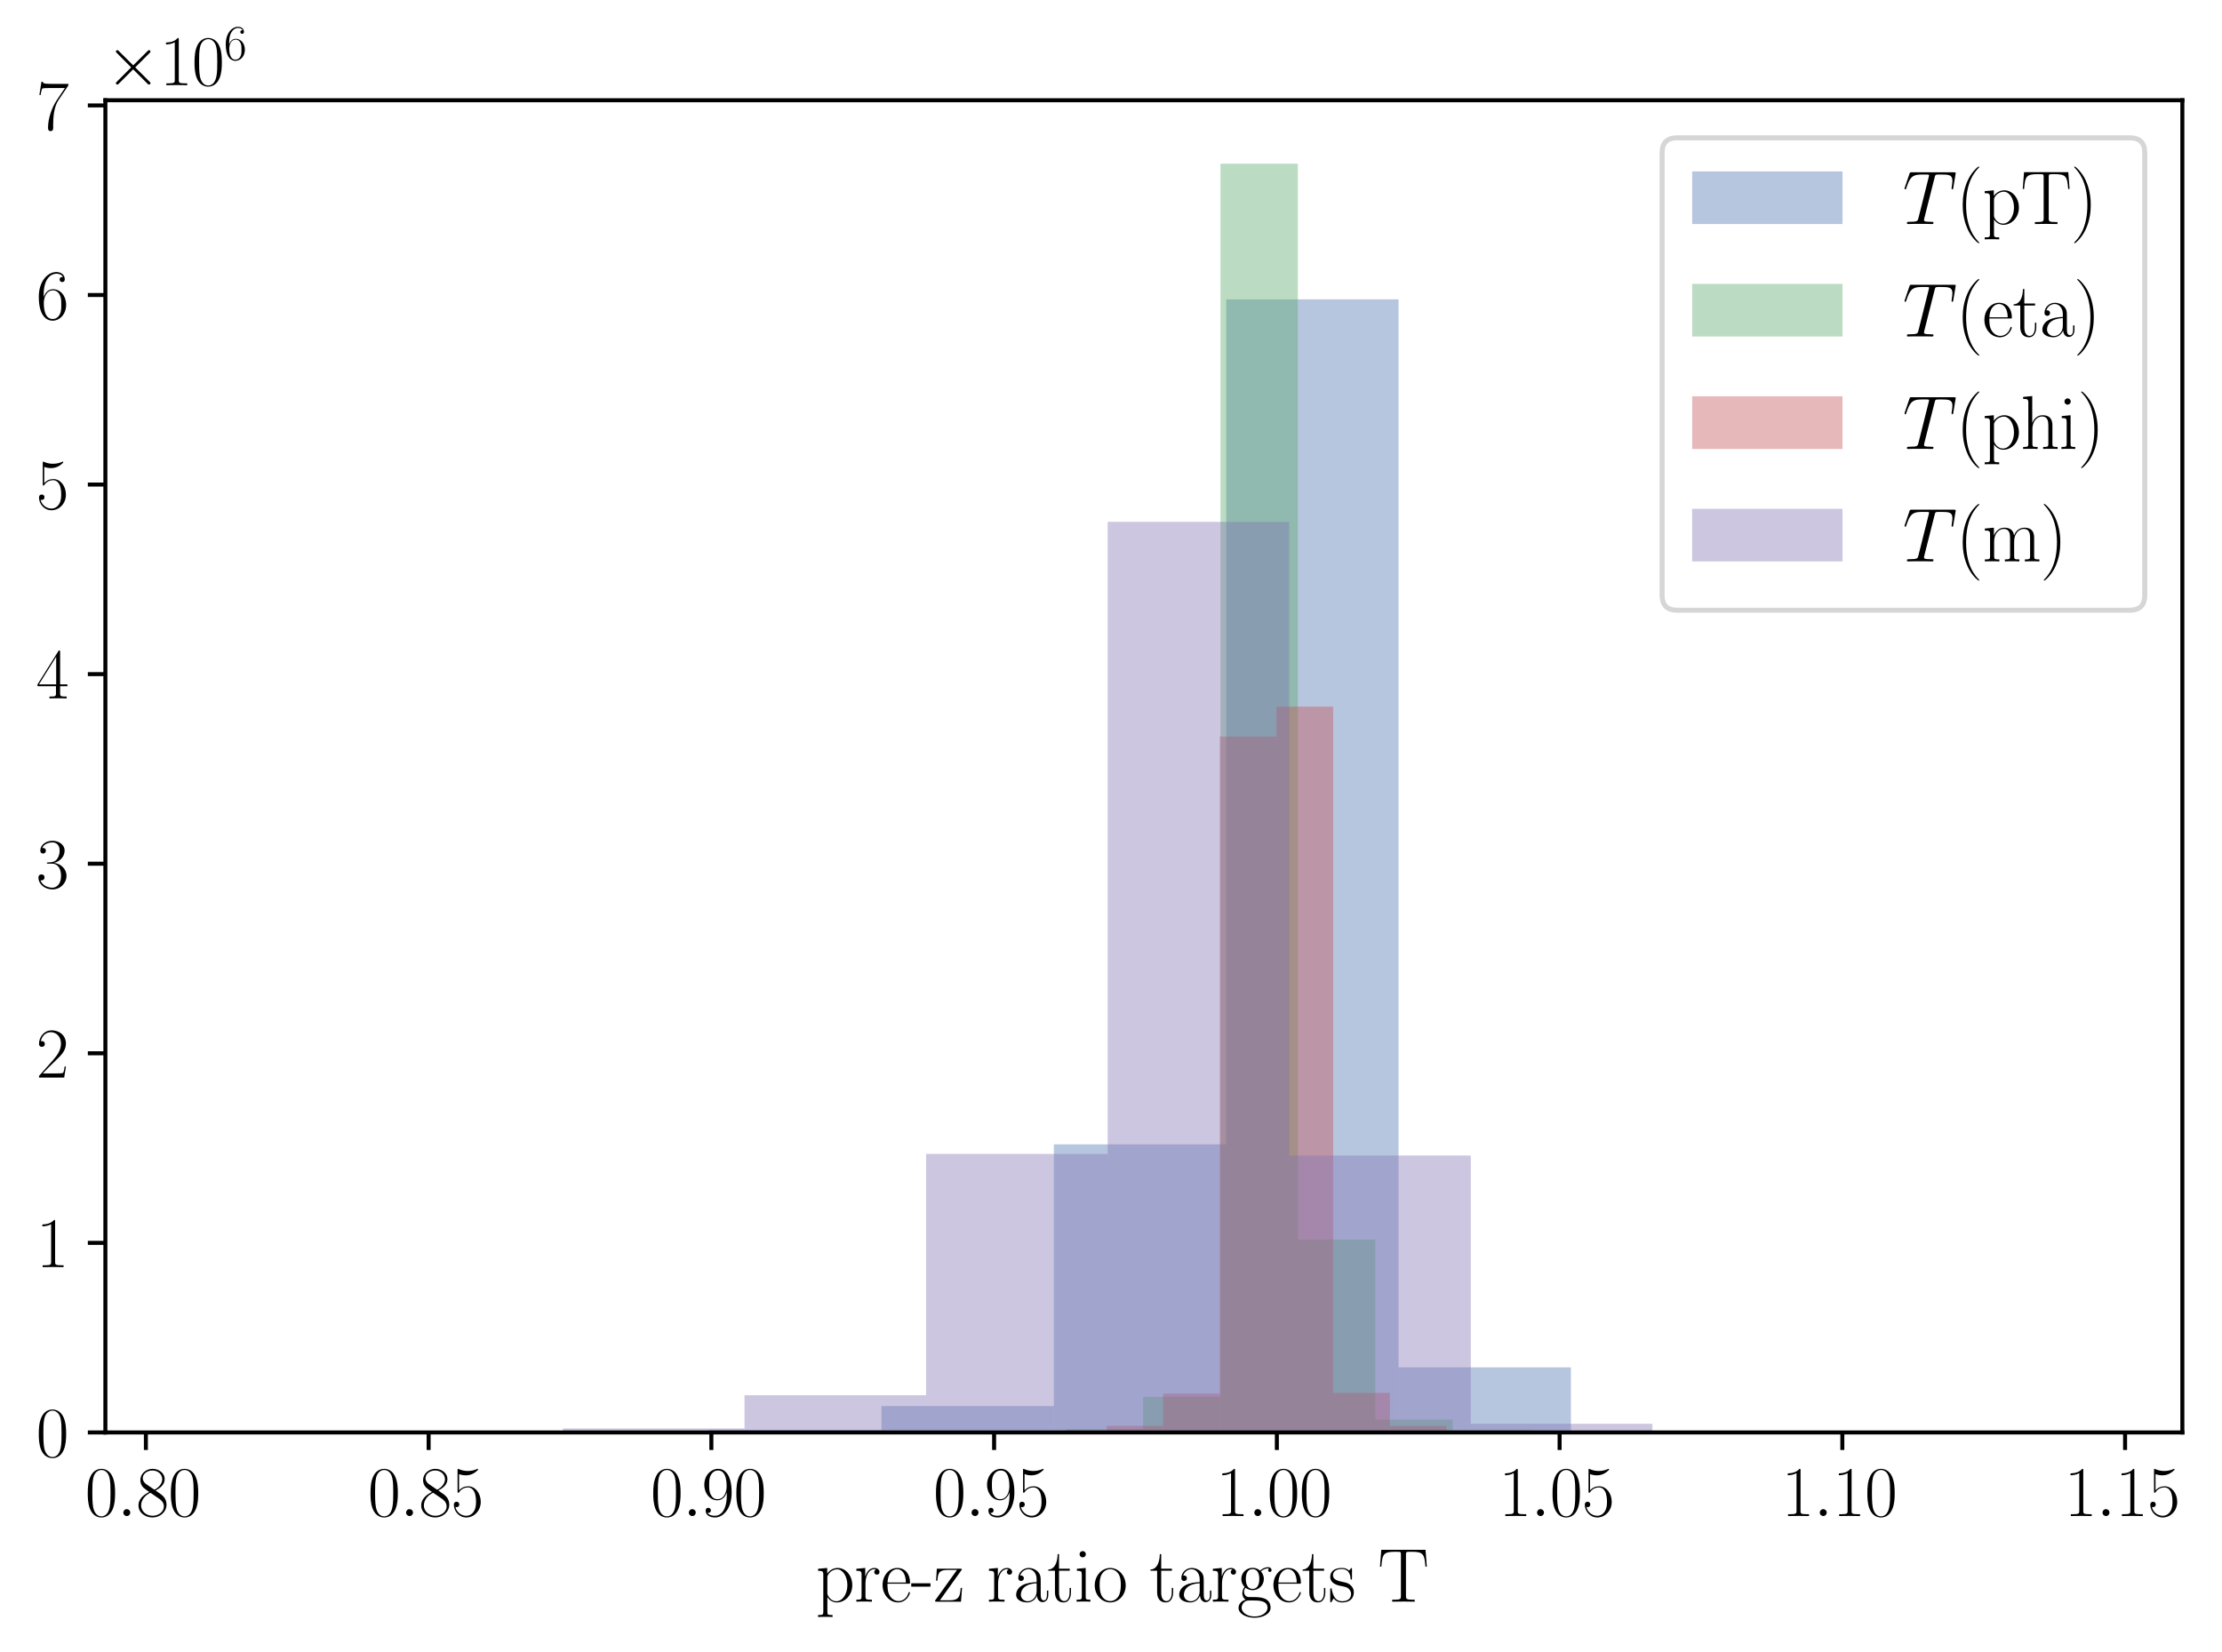 <?xml version="1.0" encoding="utf-8" standalone="no"?>
<!DOCTYPE svg PUBLIC "-//W3C//DTD SVG 1.1//EN"
  "http://www.w3.org/Graphics/SVG/1.1/DTD/svg11.dtd">
<svg xmlns:xlink="http://www.w3.org/1999/xlink" width="443.379pt" height="329.76pt" viewBox="0 0 443.379 329.76" xmlns="http://www.w3.org/2000/svg" version="1.1">
 <defs>
  <style type="text/css">*{stroke-linejoin: round; stroke-linecap: butt}</style>
 </defs>
 <g id="figure_1">
  <g id="patch_1">
   <path d="M 0 329.76 
L 443.379 329.76 
L 443.379 0 
L 0 0 
z
" style="fill: #ffffff"/>
  </g>
  <g id="axes_1">
   <g id="patch_2">
    <path d="M 21.028 285.879 
L 435.468 285.879 
L 435.468 20.004 
L 21.028 20.004 
z
" style="fill: #ffffff"/>
   </g>
   <g id="patch_3">
    <path d="M 72.729 285.879 
L 107.119 285.879 
L 107.119 285.877 
L 72.729 285.877 
z
" clip-path="url(#pde2bfb3437)" style="fill: #4c72b0; opacity: 0.4"/>
   </g>
   <g id="patch_4">
    <path d="M 107.119 285.879 
L 141.509 285.879 
L 141.509 285.841 
L 107.119 285.841 
z
" clip-path="url(#pde2bfb3437)" style="fill: #4c72b0; opacity: 0.4"/>
   </g>
   <g id="patch_5">
    <path d="M 141.509 285.879 
L 175.899 285.879 
L 175.899 285.387 
L 141.509 285.387 
z
" clip-path="url(#pde2bfb3437)" style="fill: #4c72b0; opacity: 0.4"/>
   </g>
   <g id="patch_6">
    <path d="M 175.899 285.879 
L 210.289 285.879 
L 210.289 280.617 
L 175.899 280.617 
z
" clip-path="url(#pde2bfb3437)" style="fill: #4c72b0; opacity: 0.4"/>
   </g>
   <g id="patch_7">
    <path d="M 210.289 285.879 
L 244.679 285.879 
L 244.679 228.386 
L 210.289 228.386 
z
" clip-path="url(#pde2bfb3437)" style="fill: #4c72b0; opacity: 0.4"/>
   </g>
   <g id="patch_8">
    <path d="M 244.679 285.879 
L 279.069 285.879 
L 279.069 59.741 
L 244.679 59.741 
z
" clip-path="url(#pde2bfb3437)" style="fill: #4c72b0; opacity: 0.4"/>
   </g>
   <g id="patch_9">
    <path d="M 279.069 285.879 
L 313.459 285.879 
L 313.459 272.88 
L 279.069 272.88 
z
" clip-path="url(#pde2bfb3437)" style="fill: #4c72b0; opacity: 0.4"/>
   </g>
   <g id="patch_10">
    <path d="M 313.459 285.879 
L 347.849 285.879 
L 347.849 285.631 
L 313.459 285.631 
z
" clip-path="url(#pde2bfb3437)" style="fill: #4c72b0; opacity: 0.4"/>
   </g>
   <g id="patch_11">
    <path d="M 347.849 285.879 
L 382.239 285.879 
L 382.239 285.874 
L 347.849 285.874 
z
" clip-path="url(#pde2bfb3437)" style="fill: #4c72b0; opacity: 0.4"/>
   </g>
   <g id="patch_12">
    <path d="M 382.239 285.879 
L 416.629 285.879 
L 416.629 285.878 
L 382.239 285.878 
z
" clip-path="url(#pde2bfb3437)" style="fill: #4c72b0; opacity: 0.4"/>
   </g>
   <g id="patch_13">
    <path d="M 181.763 285.879 
L 197.206 285.879 
L 197.206 285.871 
L 181.763 285.871 
z
" clip-path="url(#pde2bfb3437)" style="fill: #55a868; opacity: 0.4"/>
   </g>
   <g id="patch_14">
    <path d="M 197.206 285.879 
L 212.648 285.879 
L 212.648 285.775 
L 197.206 285.775 
z
" clip-path="url(#pde2bfb3437)" style="fill: #55a868; opacity: 0.4"/>
   </g>
   <g id="patch_15">
    <path d="M 212.648 285.879 
L 228.091 285.879 
L 228.091 285.226 
L 212.648 285.226 
z
" clip-path="url(#pde2bfb3437)" style="fill: #55a868; opacity: 0.4"/>
   </g>
   <g id="patch_16">
    <path d="M 228.091 285.879 
L 243.533 285.879 
L 243.533 278.801 
L 228.091 278.801 
z
" clip-path="url(#pde2bfb3437)" style="fill: #55a868; opacity: 0.4"/>
   </g>
   <g id="patch_17">
    <path d="M 243.533 285.879 
L 258.976 285.879 
L 258.976 32.664 
L 243.533 32.664 
z
" clip-path="url(#pde2bfb3437)" style="fill: #55a868; opacity: 0.4"/>
   </g>
   <g id="patch_18">
    <path d="M 258.976 285.879 
L 274.418 285.879 
L 274.418 247.389 
L 258.976 247.389 
z
" clip-path="url(#pde2bfb3437)" style="fill: #55a868; opacity: 0.4"/>
   </g>
   <g id="patch_19">
    <path d="M 274.418 285.879 
L 289.861 285.879 
L 289.861 283.313 
L 274.418 283.313 
z
" clip-path="url(#pde2bfb3437)" style="fill: #55a868; opacity: 0.4"/>
   </g>
   <g id="patch_20">
    <path d="M 289.861 285.879 
L 305.303 285.879 
L 305.303 285.424 
L 289.861 285.424 
z
" clip-path="url(#pde2bfb3437)" style="fill: #55a868; opacity: 0.4"/>
   </g>
   <g id="patch_21">
    <path d="M 305.303 285.879 
L 320.746 285.879 
L 320.746 285.784 
L 305.303 285.784 
z
" clip-path="url(#pde2bfb3437)" style="fill: #55a868; opacity: 0.4"/>
   </g>
   <g id="patch_22">
    <path d="M 320.746 285.879 
L 336.188 285.879 
L 336.188 285.864 
L 320.746 285.864 
z
" clip-path="url(#pde2bfb3437)" style="fill: #55a868; opacity: 0.4"/>
   </g>
   <g id="patch_23">
    <path d="M 198.175 285.879 
L 209.482 285.879 
L 209.482 285.835 
L 198.175 285.835 
z
" clip-path="url(#pde2bfb3437)" style="fill: #c44e52; opacity: 0.4"/>
   </g>
   <g id="patch_24">
    <path d="M 209.482 285.879 
L 220.79 285.879 
L 220.79 285.592 
L 209.482 285.592 
z
" clip-path="url(#pde2bfb3437)" style="fill: #c44e52; opacity: 0.4"/>
   </g>
   <g id="patch_25">
    <path d="M 220.79 285.879 
L 232.097 285.879 
L 232.097 284.569 
L 220.79 284.569 
z
" clip-path="url(#pde2bfb3437)" style="fill: #c44e52; opacity: 0.4"/>
   </g>
   <g id="patch_26">
    <path d="M 232.097 285.879 
L 243.404 285.879 
L 243.404 278.143 
L 232.097 278.143 
z
" clip-path="url(#pde2bfb3437)" style="fill: #c44e52; opacity: 0.4"/>
   </g>
   <g id="patch_27">
    <path d="M 243.404 285.879 
L 254.711 285.879 
L 254.711 147.005 
L 243.404 147.005 
z
" clip-path="url(#pde2bfb3437)" style="fill: #c44e52; opacity: 0.4"/>
   </g>
   <g id="patch_28">
    <path d="M 254.711 285.879 
L 266.018 285.879 
L 266.018 141.019 
L 254.711 141.019 
z
" clip-path="url(#pde2bfb3437)" style="fill: #c44e52; opacity: 0.4"/>
   </g>
   <g id="patch_29">
    <path d="M 266.018 285.879 
L 277.325 285.879 
L 277.325 277.984 
L 266.018 277.984 
z
" clip-path="url(#pde2bfb3437)" style="fill: #c44e52; opacity: 0.4"/>
   </g>
   <g id="patch_30">
    <path d="M 277.325 285.879 
L 288.633 285.879 
L 288.633 284.557 
L 277.325 284.557 
z
" clip-path="url(#pde2bfb3437)" style="fill: #c44e52; opacity: 0.4"/>
   </g>
   <g id="patch_31">
    <path d="M 288.633 285.879 
L 299.94 285.879 
L 299.94 285.574 
L 288.633 285.574 
z
" clip-path="url(#pde2bfb3437)" style="fill: #c44e52; opacity: 0.4"/>
   </g>
   <g id="patch_32">
    <path d="M 299.94 285.879 
L 311.247 285.879 
L 311.247 285.834 
L 299.94 285.834 
z
" clip-path="url(#pde2bfb3437)" style="fill: #c44e52; opacity: 0.4"/>
   </g>
   <g id="patch_33">
    <path d="M 39.867 285.879 
L 76.098 285.879 
L 76.098 285.874 
L 39.867 285.874 
z
" clip-path="url(#pde2bfb3437)" style="fill: #8172b2; opacity: 0.4"/>
   </g>
   <g id="patch_34">
    <path d="M 76.098 285.879 
L 112.329 285.879 
L 112.329 285.796 
L 76.098 285.796 
z
" clip-path="url(#pde2bfb3437)" style="fill: #8172b2; opacity: 0.4"/>
   </g>
   <g id="patch_35">
    <path d="M 112.329 285.879 
L 148.561 285.879 
L 148.561 285.087 
L 112.329 285.087 
z
" clip-path="url(#pde2bfb3437)" style="fill: #8172b2; opacity: 0.4"/>
   </g>
   <g id="patch_36">
    <path d="M 148.561 285.879 
L 184.792 285.879 
L 184.792 278.45 
L 148.561 278.45 
z
" clip-path="url(#pde2bfb3437)" style="fill: #8172b2; opacity: 0.4"/>
   </g>
   <g id="patch_37">
    <path d="M 184.792 285.879 
L 221.023 285.879 
L 221.023 230.293 
L 184.792 230.293 
z
" clip-path="url(#pde2bfb3437)" style="fill: #8172b2; opacity: 0.4"/>
   </g>
   <g id="patch_38">
    <path d="M 221.023 285.879 
L 257.255 285.879 
L 257.255 104.158 
L 221.023 104.158 
z
" clip-path="url(#pde2bfb3437)" style="fill: #8172b2; opacity: 0.4"/>
   </g>
   <g id="patch_39">
    <path d="M 257.255 285.879 
L 293.486 285.879 
L 293.486 230.612 
L 257.255 230.612 
z
" clip-path="url(#pde2bfb3437)" style="fill: #8172b2; opacity: 0.4"/>
   </g>
   <g id="patch_40">
    <path d="M 293.486 285.879 
L 329.717 285.879 
L 329.717 284.15 
L 293.486 284.15 
z
" clip-path="url(#pde2bfb3437)" style="fill: #8172b2; opacity: 0.4"/>
   </g>
   <g id="patch_41">
    <path d="M 329.717 285.879 
L 365.949 285.879 
L 365.949 285.817 
L 329.717 285.817 
z
" clip-path="url(#pde2bfb3437)" style="fill: #8172b2; opacity: 0.4"/>
   </g>
   <g id="patch_42">
    <path d="M 365.949 285.879 
L 402.18 285.879 
L 402.18 285.874 
L 365.949 285.874 
z
" clip-path="url(#pde2bfb3437)" style="fill: #8172b2; opacity: 0.4"/>
   </g>
   <g id="matplotlib.axis_1">
    <g id="xtick_1">
     <g id="line2d_1">
      <defs>
       <path id="m73ce6e6197" d="M 0 0 
L 0 3.5 
" style="stroke: #000000; stroke-width: 0.8"/>
      </defs>
      <g>
       <use xlink:href="#m73ce6e6197" x="29.109" y="285.879" style="stroke: #000000; stroke-width: 0.8"/>
      </g>
     </g>
     <g id="text_1">
      <!-- $\mathdefault{0.80}$ -->
      <g transform="translate(16.969 302.565)scale(0.14 -0.14)">
       <defs>
        <path id="CMR17-30" d="M 2688 2038 
C 2688 2430 2682 3099 2413 3613 
C 2176 4063 1798 4224 1466 4224 
C 1158 4224 768 4082 525 3620 
C 269 3137 243 2539 243 2038 
C 243 1671 250 1112 448 623 
C 723 -39 1216 -128 1466 -128 
C 1760 -128 2208 -7 2470 604 
C 2662 1048 2688 1568 2688 2038 
z
M 1466 -26 
C 1056 -26 813 328 723 816 
C 653 1196 653 1749 653 2109 
C 653 2604 653 3015 736 3407 
C 858 3954 1216 4121 1466 4121 
C 1728 4121 2067 3947 2189 3420 
C 2272 3054 2278 2623 2278 2109 
C 2278 1691 2278 1176 2202 797 
C 2067 96 1690 -26 1466 -26 
z
" transform="scale(0.016)"/>
        <path id="CMMI12-3a" d="M 1178 307 
C 1178 492 1024 620 870 620 
C 685 620 557 467 557 313 
C 557 128 710 0 864 0 
C 1050 0 1178 153 1178 307 
z
" transform="scale(0.016)"/>
        <path id="CMR17-38" d="M 1741 2289 
C 2144 2494 2554 2803 2554 3298 
C 2554 3884 1990 4224 1472 4224 
C 890 4224 378 3800 378 3215 
C 378 3054 416 2777 666 2533 
C 730 2469 998 2276 1171 2154 
C 883 2006 211 1652 211 945 
C 211 282 838 -128 1459 -128 
C 2144 -128 2720 366 2720 1022 
C 2720 1607 2330 1877 2074 2051 
L 1741 2289 
z
M 902 2855 
C 851 2887 595 3086 595 3388 
C 595 3781 998 4076 1459 4076 
C 1965 4076 2336 3716 2336 3298 
C 2336 2700 1670 2359 1638 2359 
C 1632 2359 1626 2359 1574 2398 
L 902 2855 
z
M 2080 1536 
C 2176 1466 2483 1253 2483 861 
C 2483 385 2010 25 1472 25 
C 890 25 448 443 448 951 
C 448 1459 838 1884 1280 2083 
L 2080 1536 
z
" transform="scale(0.016)"/>
       </defs>
       <use xlink:href="#CMR17-30" transform="scale(0.996)"/>
       <use xlink:href="#CMMI12-3a" transform="translate(45.69 0)scale(0.996)"/>
       <use xlink:href="#CMR17-38" transform="translate(72.788 0)scale(0.996)"/>
       <use xlink:href="#CMR17-30" transform="translate(118.478 0)scale(0.996)"/>
      </g>
     </g>
    </g>
    <g id="xtick_2">
     <g id="line2d_2">
      <g>
       <use xlink:href="#m73ce6e6197" x="85.527" y="285.879" style="stroke: #000000; stroke-width: 0.8"/>
      </g>
     </g>
     <g id="text_2">
      <!-- $\mathdefault{0.85}$ -->
      <g transform="translate(73.388 302.565)scale(0.14 -0.14)">
       <defs>
        <path id="CMR17-35" d="M 730 3750 
C 794 3724 1056 3641 1325 3641 
C 1920 3641 2246 3961 2432 4140 
C 2432 4191 2432 4224 2394 4224 
C 2387 4224 2374 4224 2323 4198 
C 2099 4102 1837 4032 1517 4032 
C 1325 4032 1037 4055 723 4191 
C 653 4224 640 4224 634 4224 
C 602 4224 595 4217 595 4090 
L 595 2231 
C 595 2113 595 2080 659 2080 
C 691 2080 704 2093 736 2139 
C 941 2435 1222 2560 1542 2560 
C 1766 2560 2246 2415 2246 1293 
C 2246 1087 2246 716 2054 422 
C 1894 159 1645 25 1370 25 
C 947 25 518 319 403 812 
C 429 806 480 793 506 793 
C 589 793 749 838 749 1036 
C 749 1209 627 1280 506 1280 
C 358 1280 262 1190 262 1011 
C 262 454 704 -128 1382 -128 
C 2042 -128 2669 441 2669 1267 
C 2669 2054 2170 2662 1549 2662 
C 1222 2662 947 2540 730 2304 
L 730 3750 
z
" transform="scale(0.016)"/>
       </defs>
       <use xlink:href="#CMR17-30" transform="scale(0.996)"/>
       <use xlink:href="#CMMI12-3a" transform="translate(45.69 0)scale(0.996)"/>
       <use xlink:href="#CMR17-38" transform="translate(72.788 0)scale(0.996)"/>
       <use xlink:href="#CMR17-35" transform="translate(118.478 0)scale(0.996)"/>
      </g>
     </g>
    </g>
    <g id="xtick_3">
     <g id="line2d_3">
      <g>
       <use xlink:href="#m73ce6e6197" x="141.946" y="285.879" style="stroke: #000000; stroke-width: 0.8"/>
      </g>
     </g>
     <g id="text_3">
      <!-- $\mathdefault{0.90}$ -->
      <g transform="translate(129.807 302.565)scale(0.14 -0.14)">
       <defs>
        <path id="CMR17-39" d="M 2253 1871 
C 2253 448 1670 25 1190 25 
C 1043 25 685 43 538 281 
C 704 256 826 345 826 505 
C 826 678 685 736 595 736 
C 538 736 365 710 365 492 
C 365 68 742 -128 1203 -128 
C 1939 -128 2688 665 2688 2090 
C 2688 3857 1971 4224 1485 4224 
C 851 4224 243 3664 243 2800 
C 243 2000 762 1408 1414 1408 
C 1952 1408 2189 1910 2253 2122 
L 2253 1871 
z
M 1427 1510 
C 1254 1510 1011 1542 813 1929 
C 678 2181 678 2477 678 2793 
C 678 3174 678 3438 858 3722 
C 947 3857 1114 4076 1485 4076 
C 2240 4076 2240 2909 2240 2651 
C 2240 2193 2035 1510 1427 1510 
z
" transform="scale(0.016)"/>
       </defs>
       <use xlink:href="#CMR17-30" transform="scale(0.996)"/>
       <use xlink:href="#CMMI12-3a" transform="translate(45.69 0)scale(0.996)"/>
       <use xlink:href="#CMR17-39" transform="translate(72.788 0)scale(0.996)"/>
       <use xlink:href="#CMR17-30" transform="translate(118.478 0)scale(0.996)"/>
      </g>
     </g>
    </g>
    <g id="xtick_4">
     <g id="line2d_4">
      <g>
       <use xlink:href="#m73ce6e6197" x="198.365" y="285.879" style="stroke: #000000; stroke-width: 0.8"/>
      </g>
     </g>
     <g id="text_4">
      <!-- $\mathdefault{0.95}$ -->
      <g transform="translate(186.225 302.565)scale(0.14 -0.14)">
       <use xlink:href="#CMR17-30" transform="scale(0.996)"/>
       <use xlink:href="#CMMI12-3a" transform="translate(45.69 0)scale(0.996)"/>
       <use xlink:href="#CMR17-39" transform="translate(72.788 0)scale(0.996)"/>
       <use xlink:href="#CMR17-35" transform="translate(118.478 0)scale(0.996)"/>
      </g>
     </g>
    </g>
    <g id="xtick_5">
     <g id="line2d_5">
      <g>
       <use xlink:href="#m73ce6e6197" x="254.784" y="285.879" style="stroke: #000000; stroke-width: 0.8"/>
      </g>
     </g>
     <g id="text_5">
      <!-- $\mathdefault{1.00}$ -->
      <g transform="translate(242.644 302.565)scale(0.14 -0.14)">
       <defs>
        <path id="CMR17-31" d="M 1702 4083 
C 1702 4217 1696 4224 1606 4224 
C 1357 3927 979 3833 621 3820 
C 602 3820 570 3820 563 3808 
C 557 3795 557 3782 557 3648 
C 755 3648 1088 3686 1344 3839 
L 1344 467 
C 1344 243 1331 166 781 166 
L 589 166 
L 589 0 
C 896 6 1216 12 1523 12 
C 1830 12 2150 6 2458 0 
L 2458 166 
L 2266 166 
C 1715 166 1702 236 1702 467 
L 1702 4083 
z
" transform="scale(0.016)"/>
       </defs>
       <use xlink:href="#CMR17-31" transform="scale(0.996)"/>
       <use xlink:href="#CMMI12-3a" transform="translate(45.69 0)scale(0.996)"/>
       <use xlink:href="#CMR17-30" transform="translate(72.788 0)scale(0.996)"/>
       <use xlink:href="#CMR17-30" transform="translate(118.478 0)scale(0.996)"/>
      </g>
     </g>
    </g>
    <g id="xtick_6">
     <g id="line2d_6">
      <g>
       <use xlink:href="#m73ce6e6197" x="311.202" y="285.879" style="stroke: #000000; stroke-width: 0.8"/>
      </g>
     </g>
     <g id="text_6">
      <!-- $\mathdefault{1.05}$ -->
      <g transform="translate(299.063 302.565)scale(0.14 -0.14)">
       <use xlink:href="#CMR17-31" transform="scale(0.996)"/>
       <use xlink:href="#CMMI12-3a" transform="translate(45.69 0)scale(0.996)"/>
       <use xlink:href="#CMR17-30" transform="translate(72.788 0)scale(0.996)"/>
       <use xlink:href="#CMR17-35" transform="translate(118.478 0)scale(0.996)"/>
      </g>
     </g>
    </g>
    <g id="xtick_7">
     <g id="line2d_7">
      <g>
       <use xlink:href="#m73ce6e6197" x="367.621" y="285.879" style="stroke: #000000; stroke-width: 0.8"/>
      </g>
     </g>
     <g id="text_7">
      <!-- $\mathdefault{1.10}$ -->
      <g transform="translate(355.482 302.565)scale(0.14 -0.14)">
       <use xlink:href="#CMR17-31" transform="scale(0.996)"/>
       <use xlink:href="#CMMI12-3a" transform="translate(45.69 0)scale(0.996)"/>
       <use xlink:href="#CMR17-31" transform="translate(72.788 0)scale(0.996)"/>
       <use xlink:href="#CMR17-30" transform="translate(118.478 0)scale(0.996)"/>
      </g>
     </g>
    </g>
    <g id="xtick_8">
     <g id="line2d_8">
      <g>
       <use xlink:href="#m73ce6e6197" x="424.04" y="285.879" style="stroke: #000000; stroke-width: 0.8"/>
      </g>
     </g>
     <g id="text_8">
      <!-- $\mathdefault{1.15}$ -->
      <g transform="translate(411.9 302.565)scale(0.14 -0.14)">
       <use xlink:href="#CMR17-31" transform="scale(0.996)"/>
       <use xlink:href="#CMMI12-3a" transform="translate(45.69 0)scale(0.996)"/>
       <use xlink:href="#CMR17-31" transform="translate(72.788 0)scale(0.996)"/>
       <use xlink:href="#CMR17-35" transform="translate(118.478 0)scale(0.996)"/>
      </g>
     </g>
    </g>
    <g id="text_9">
     <!-- pre-z ratio targets T -->
     <g transform="translate(162.768 319.654)scale(0.15 -0.15)">
      <defs>
       <path id="CMR17-70" d="M 1408 -1114 
C 998 -1114 973 -1088 973 -834 
L 973 380 
C 1158 109 1427 -64 1766 -64 
C 2406 -64 3053 503 3053 1382 
C 3053 2196 2496 2816 1837 2816 
C 1453 2816 1139 2603 960 2345 
L 960 2816 
L 198 2745 
L 198 2577 
C 576 2577 634 2539 634 2228 
L 634 -834 
C 634 -1081 608 -1114 198 -1114 
L 198 -1280 
C 352 -1268 634 -1268 800 -1268 
C 966 -1268 1254 -1268 1408 -1280 
L 1408 -1114 
z
M 973 2015 
C 973 2106 973 2241 1222 2481 
C 1254 2506 1472 2700 1792 2700 
C 2259 2700 2643 2112 2643 1376 
C 2643 639 2234 38 1728 38 
C 1498 38 1248 148 1056 451 
C 973 594 973 632 973 736 
L 973 2015 
z
" transform="scale(0.016)"/>
       <path id="CMR17-72" d="M 960 1517 
C 960 2134 1222 2713 1702 2713 
C 1747 2713 1792 2707 1837 2687 
C 1837 2687 1696 2642 1696 2475 
C 1696 2321 1818 2257 1914 2257 
C 1990 2257 2131 2302 2131 2482 
C 2131 2687 1926 2816 1709 2816 
C 1222 2816 1011 2340 947 2115 
L 941 2115 
L 941 2816 
L 198 2745 
L 198 2578 
C 576 2578 634 2540 634 2231 
L 634 443 
C 634 198 608 166 198 166 
L 198 0 
C 352 12 646 12 813 12 
C 998 12 1325 12 1498 0 
L 1498 166 
C 1037 166 960 166 960 455 
L 960 1517 
z
" transform="scale(0.016)"/>
       <path id="CMR17-65" d="M 2438 1503 
C 2464 1529 2464 1542 2464 1606 
C 2464 2251 2118 2816 1389 2816 
C 710 2816 173 2175 173 1394 
C 173 554 781 -64 1459 -64 
C 2176 -64 2458 619 2458 755 
C 2458 800 2419 800 2406 800 
C 2362 800 2355 787 2330 709 
C 2189 270 1837 51 1504 51 
C 1229 51 954 206 781 490 
C 582 819 582 1200 582 1503 
L 2438 1503 
z
M 589 1600 
C 634 2511 1126 2713 1382 2713 
C 1818 2713 2112 2308 2118 1600 
L 589 1600 
z
" transform="scale(0.016)"/>
       <path id="CMR17-2d" d="M 1632 1254 
L 1632 1536 
L 26 1536 
L 26 1254 
L 1632 1254 
z
" transform="scale(0.016)"/>
       <path id="CMR17-7a" d="M 2310 2604 
C 2362 2668 2362 2681 2362 2694 
C 2362 2752 2336 2752 2221 2752 
L 275 2752 
L 211 1760 
L 326 1760 
C 371 2380 442 2649 1178 2649 
L 1958 2649 
L 128 96 
C 128 6 134 0 269 0 
L 2291 0 
L 2381 1152 
L 2266 1152 
C 2214 441 2131 115 1350 115 
L 531 115 
L 2310 2604 
z
" transform="scale(0.016)"/>
       <path id="CMR17-61" d="M 2304 1656 
C 2304 2048 2304 2275 2035 2534 
C 1798 2751 1523 2816 1306 2816 
C 800 2816 435 2408 435 1977 
C 435 1740 627 1728 666 1728 
C 749 1728 896 1779 896 1958 
C 896 2118 774 2188 666 2188 
C 640 2188 608 2182 589 2176 
C 723 2594 1069 2713 1293 2713 
C 1613 2713 1965 2421 1965 1875 
L 1965 1632 
C 1587 1619 1133 1568 774 1373 
C 371 1147 256 822 256 576 
C 256 77 832 -64 1171 -64 
C 1523 -64 1850 135 1990 505 
C 2003 219 2182 -39 2464 -39 
C 2598 -39 2938 51 2938 563 
L 2938 926 
L 2822 926 
L 2822 557 
C 2822 161 2650 109 2566 109 
C 2304 109 2304 446 2304 732 
L 2304 1656 
z
M 1965 887 
C 1965 323 1568 38 1216 38 
C 896 38 646 278 646 576 
C 646 771 730 1114 1101 1322 
C 1408 1497 1760 1523 1965 1536 
L 1965 887 
z
" transform="scale(0.016)"/>
       <path id="CMR17-74" d="M 966 2585 
L 1862 2585 
L 1862 2752 
L 966 2752 
L 966 3968 
L 851 3968 
C 838 3292 614 2700 70 2687 
L 70 2585 
L 627 2585 
L 627 778 
C 627 655 627 -64 1370 -64 
C 1747 -64 1965 308 1965 784 
L 1965 1151 
L 1850 1151 
L 1850 790 
C 1850 347 1677 51 1408 51 
C 1222 51 966 179 966 765 
L 966 2585 
z
" transform="scale(0.016)"/>
       <path id="CMR17-69" d="M 992 3961 
C 992 4102 877 4224 730 4224 
C 589 4224 467 4108 467 3961 
C 467 3820 582 3699 730 3699 
C 870 3699 992 3814 992 3961 
z
M 243 2745 
L 243 2579 
C 602 2579 653 2540 653 2231 
L 653 443 
C 653 198 627 166 218 166 
L 218 0 
C 371 12 646 12 806 12 
C 960 12 1222 12 1370 0 
L 1370 166 
C 992 166 979 205 979 436 
L 979 2816 
L 243 2745 
z
" transform="scale(0.016)"/>
       <path id="CMR17-6f" d="M 2758 1356 
C 2758 2176 2163 2816 1466 2816 
C 768 2816 173 2176 173 1356 
C 173 550 768 -64 1466 -64 
C 2163 -64 2758 550 2758 1356 
z
M 1466 51 
C 1165 51 909 230 762 480 
C 602 768 582 1126 582 1408 
C 582 1676 595 2009 762 2297 
C 890 2508 1139 2713 1466 2713 
C 1754 2713 1997 2553 2150 2329 
C 2349 2028 2349 1606 2349 1408 
C 2349 1158 2336 774 2163 467 
C 1984 172 1709 51 1466 51 
z
" transform="scale(0.016)"/>
       <path id="CMR17-67" d="M 710 1165 
C 832 1068 1043 960 1299 960 
C 1805 960 2240 1359 2240 1895 
C 2240 2063 2189 2321 1997 2521 
C 2176 2713 2438 2777 2586 2777 
C 2611 2777 2650 2777 2682 2758 
C 2656 2751 2598 2726 2598 2623 
C 2598 2540 2656 2483 2739 2483 
C 2835 2483 2886 2547 2886 2630 
C 2886 2751 2790 2880 2586 2880 
C 2330 2880 2106 2758 1926 2591 
C 1734 2764 1504 2828 1299 2828 
C 794 2828 358 2431 358 1895 
C 358 1527 570 1294 634 1230 
C 442 1004 442 742 442 710 
C 442 544 506 300 723 166 
C 390 82 128 -184 128 -517 
C 128 -996 736 -1344 1466 -1344 
C 2170 -1344 2803 -1009 2803 -510 
C 2803 384 1856 384 1363 384 
C 1216 384 954 384 922 390 
C 723 422 589 601 589 825 
C 589 883 589 1024 710 1165 
z
M 1299 1068 
C 736 1068 736 1766 736 1895 
C 736 2024 736 2719 1299 2719 
C 1862 2719 1862 2024 1862 1895 
C 1862 1766 1862 1068 1299 1068 
z
M 1466 -1236 
C 826 -1236 384 -883 384 -517 
C 384 -311 493 -118 634 -11 
C 794 102 858 102 1293 102 
C 1818 102 2547 102 2547 -517 
C 2547 -883 2106 -1236 1466 -1236 
z
" transform="scale(0.016)"/>
       <path id="CMR17-73" d="M 1978 2688 
C 1978 2803 1971 2809 1933 2809 
C 1907 2809 1901 2803 1824 2707 
C 1805 2681 1747 2617 1728 2592 
C 1523 2809 1235 2816 1126 2816 
C 416 2816 160 2444 160 2073 
C 160 1497 813 1363 998 1324 
C 1402 1241 1542 1216 1677 1100 
C 1760 1024 1901 883 1901 652 
C 1901 384 1747 38 1158 38 
C 602 38 403 460 288 1024 
C 269 1113 269 1120 218 1120 
C 166 1120 160 1113 160 985 
L 160 64 
C 160 -52 166 -58 205 -58 
C 237 -58 243 -52 275 0 
C 314 57 410 211 448 275 
C 576 102 800 -64 1158 -64 
C 1792 -64 2131 281 2131 780 
C 2131 1107 1958 1280 1875 1356 
C 1683 1555 1459 1600 1190 1651 
C 838 1728 390 1817 390 2208 
C 390 2374 480 2726 1126 2726 
C 1811 2726 1850 2086 1862 1881 
C 1869 1849 1901 1843 1920 1843 
C 1978 1843 1978 1862 1978 1971 
L 1978 2688 
z
" transform="scale(0.016)"/>
       <path id="CMR17-54" d="M 3981 4332 
L 288 4332 
L 179 2924 
L 294 2924 
C 378 3981 467 4166 1453 4166 
C 1568 4166 1754 4166 1805 4159 
C 1926 4140 1926 4064 1926 3917 
L 1926 465 
C 1926 236 1907 166 1376 166 
L 1197 166 
L 1197 0 
C 1504 6 1824 12 2138 12 
C 2451 12 2771 6 3078 0 
L 3078 166 
L 2899 166 
C 2368 166 2349 236 2349 465 
L 2349 3917 
C 2349 4057 2349 4134 2464 4159 
C 2515 4166 2701 4166 2816 4166 
C 3795 4166 3891 3981 3974 2924 
L 4090 2924 
L 3981 4332 
z
" transform="scale(0.016)"/>
      </defs>
      <use xlink:href="#CMR17-70" transform="scale(0.996)"/>
      <use xlink:href="#CMR17-72" transform="translate(50.895 0)scale(0.996)"/>
      <use xlink:href="#CMR17-65" transform="translate(86.176 0)scale(0.996)"/>
      <use xlink:href="#CMR17-2d" transform="translate(126.662 0)scale(0.996)"/>
      <use xlink:href="#CMR17-7a" transform="translate(156.738 0)scale(0.996)"/>
      <use xlink:href="#CMR17-72" transform="translate(227.299 0)scale(0.996)"/>
      <use xlink:href="#CMR17-61" transform="translate(262.58 0)scale(0.996)"/>
      <use xlink:href="#CMR17-74" transform="translate(308.271 0)scale(0.996)"/>
      <use xlink:href="#CMR17-69" transform="translate(343.551 0)scale(0.996)"/>
      <use xlink:href="#CMR17-6f" transform="translate(368.422 0)scale(0.996)"/>
      <use xlink:href="#CMR17-74" transform="translate(444.189 0)scale(0.996)"/>
      <use xlink:href="#CMR17-61" transform="translate(479.47 0)scale(0.996)"/>
      <use xlink:href="#CMR17-72" transform="translate(525.16 0)scale(0.996)"/>
      <use xlink:href="#CMR17-67" transform="translate(560.441 0)scale(0.996)"/>
      <use xlink:href="#CMR17-65" transform="translate(606.131 0)scale(0.996)"/>
      <use xlink:href="#CMR17-74" transform="translate(646.617 0)scale(0.996)"/>
      <use xlink:href="#CMR17-73" transform="translate(681.898 0)scale(0.996)"/>
      <use xlink:href="#CMR17-54" transform="translate(747.775 0)scale(0.996)"/>
     </g>
    </g>
   </g>
   <g id="matplotlib.axis_2">
    <g id="ytick_1">
     <g id="line2d_9">
      <defs>
       <path id="m40f0fddb31" d="M 0 0 
L -3.5 0 
" style="stroke: #000000; stroke-width: 0.8"/>
      </defs>
      <g>
       <use xlink:href="#m40f0fddb31" x="21.028" y="285.879" style="stroke: #000000; stroke-width: 0.8"/>
      </g>
     </g>
     <g id="text_10">
      <!-- $\mathdefault{0}$ -->
      <g transform="translate(7.2 290.722)scale(0.14 -0.14)">
       <use xlink:href="#CMR17-30" transform="scale(0.996)"/>
      </g>
     </g>
    </g>
    <g id="ytick_2">
     <g id="line2d_10">
      <g>
       <use xlink:href="#m40f0fddb31" x="21.028" y="248.044" style="stroke: #000000; stroke-width: 0.8"/>
      </g>
     </g>
     <g id="text_11">
      <!-- $\mathdefault{1}$ -->
      <g transform="translate(7.2 252.887)scale(0.14 -0.14)">
       <use xlink:href="#CMR17-31" transform="scale(0.996)"/>
      </g>
     </g>
    </g>
    <g id="ytick_3">
     <g id="line2d_11">
      <g>
       <use xlink:href="#m40f0fddb31" x="21.028" y="210.21" style="stroke: #000000; stroke-width: 0.8"/>
      </g>
     </g>
     <g id="text_12">
      <!-- $\mathdefault{2}$ -->
      <g transform="translate(7.2 215.053)scale(0.14 -0.14)">
       <defs>
        <path id="CMR17-32" d="M 2669 990 
L 2554 990 
C 2490 537 2438 460 2413 422 
C 2381 371 1920 371 1830 371 
L 602 371 
C 832 620 1280 1073 1824 1596 
C 2214 1966 2669 2400 2669 3033 
C 2669 3788 2067 4224 1395 4224 
C 691 4224 262 3603 262 3027 
C 262 2777 448 2745 525 2745 
C 589 2745 781 2783 781 3007 
C 781 3206 614 3264 525 3264 
C 486 3264 448 3257 422 3244 
C 544 3788 915 4057 1306 4057 
C 1862 4057 2227 3616 2227 3033 
C 2227 2477 1901 1998 1536 1583 
L 262 147 
L 262 0 
L 2515 0 
L 2669 990 
z
" transform="scale(0.016)"/>
       </defs>
       <use xlink:href="#CMR17-32" transform="scale(0.996)"/>
      </g>
     </g>
    </g>
    <g id="ytick_4">
     <g id="line2d_12">
      <g>
       <use xlink:href="#m40f0fddb31" x="21.028" y="172.376" style="stroke: #000000; stroke-width: 0.8"/>
      </g>
     </g>
     <g id="text_13">
      <!-- $\mathdefault{3}$ -->
      <g transform="translate(7.2 177.219)scale(0.14 -0.14)">
       <defs>
        <path id="CMR17-33" d="M 1414 2176 
C 1984 2176 2234 1673 2234 1094 
C 2234 322 1824 25 1453 25 
C 1114 25 563 193 390 691 
C 422 678 454 678 486 678 
C 640 678 755 780 755 947 
C 755 1132 614 1216 486 1216 
C 378 1216 211 1164 211 927 
C 211 335 787 -128 1466 -128 
C 2176 -128 2720 432 2720 1087 
C 2720 1718 2208 2176 1600 2246 
C 2086 2347 2554 2776 2554 3353 
C 2554 3856 2048 4224 1472 4224 
C 890 4224 378 3862 378 3347 
C 378 3123 544 3084 627 3084 
C 762 3084 877 3167 877 3334 
C 877 3500 762 3584 627 3584 
C 602 3584 570 3584 544 3571 
C 730 3999 1235 4076 1459 4076 
C 1683 4076 2106 3966 2106 3347 
C 2106 3167 2080 2851 1862 2574 
C 1670 2329 1453 2316 1242 2297 
C 1210 2297 1062 2284 1037 2284 
C 992 2278 966 2272 966 2227 
C 966 2182 973 2176 1101 2176 
L 1414 2176 
z
" transform="scale(0.016)"/>
       </defs>
       <use xlink:href="#CMR17-33" transform="scale(0.996)"/>
      </g>
     </g>
    </g>
    <g id="ytick_5">
     <g id="line2d_13">
      <g>
       <use xlink:href="#m40f0fddb31" x="21.028" y="134.541" style="stroke: #000000; stroke-width: 0.8"/>
      </g>
     </g>
     <g id="text_14">
      <!-- $\mathdefault{4}$ -->
      <g transform="translate(7.2 139.384)scale(0.14 -0.14)">
       <defs>
        <path id="CMR17-34" d="M 2150 4147 
C 2150 4281 2144 4288 2029 4288 
L 128 1254 
L 128 1088 
L 1779 1088 
L 1779 460 
C 1779 230 1766 166 1318 166 
L 1197 166 
L 1197 0 
C 1402 12 1747 12 1965 12 
C 2182 12 2528 12 2733 0 
L 2733 166 
L 2611 166 
C 2163 166 2150 230 2150 460 
L 2150 1088 
L 2803 1088 
L 2803 1254 
L 2150 1254 
L 2150 4147 
z
M 1798 3723 
L 1798 1254 
L 256 1254 
L 1798 3723 
z
" transform="scale(0.016)"/>
       </defs>
       <use xlink:href="#CMR17-34" transform="scale(0.996)"/>
      </g>
     </g>
    </g>
    <g id="ytick_6">
     <g id="line2d_14">
      <g>
       <use xlink:href="#m40f0fddb31" x="21.028" y="96.707" style="stroke: #000000; stroke-width: 0.8"/>
      </g>
     </g>
     <g id="text_15">
      <!-- $\mathdefault{5}$ -->
      <g transform="translate(7.2 101.55)scale(0.14 -0.14)">
       <use xlink:href="#CMR17-35" transform="scale(0.996)"/>
      </g>
     </g>
    </g>
    <g id="ytick_7">
     <g id="line2d_15">
      <g>
       <use xlink:href="#m40f0fddb31" x="21.028" y="58.873" style="stroke: #000000; stroke-width: 0.8"/>
      </g>
     </g>
     <g id="text_16">
      <!-- $\mathdefault{6}$ -->
      <g transform="translate(7.2 63.716)scale(0.14 -0.14)">
       <defs>
        <path id="CMR17-36" d="M 678 2198 
C 678 3712 1395 4076 1811 4076 
C 1946 4076 2272 4049 2400 3782 
C 2298 3782 2106 3782 2106 3558 
C 2106 3385 2246 3328 2336 3328 
C 2394 3328 2566 3353 2566 3571 
C 2566 3987 2246 4224 1805 4224 
C 1043 4224 243 3411 243 2011 
C 243 257 966 -128 1478 -128 
C 2099 -128 2688 431 2688 1295 
C 2688 2101 2170 2688 1517 2688 
C 1126 2688 838 2430 678 1979 
L 678 2198 
z
M 1478 25 
C 691 25 691 1212 691 1450 
C 691 1914 909 2585 1504 2585 
C 1613 2585 1926 2585 2138 2140 
C 2253 1889 2253 1624 2253 1302 
C 2253 954 2253 696 2118 438 
C 1978 173 1773 25 1478 25 
z
" transform="scale(0.016)"/>
       </defs>
       <use xlink:href="#CMR17-36" transform="scale(0.996)"/>
      </g>
     </g>
    </g>
    <g id="ytick_8">
     <g id="line2d_16">
      <g>
       <use xlink:href="#m40f0fddb31" x="21.028" y="21.038" style="stroke: #000000; stroke-width: 0.8"/>
      </g>
     </g>
     <g id="text_17">
      <!-- $\mathdefault{7}$ -->
      <g transform="translate(7.2 25.881)scale(0.14 -0.14)">
       <defs>
        <path id="CMR17-37" d="M 2886 3955 
L 2886 4096 
L 1382 4096 
C 634 4096 621 4166 595 4288 
L 480 4288 
L 294 3104 
L 410 3104 
C 429 3226 474 3552 550 3673 
C 589 3724 1062 3724 1171 3724 
L 2579 3724 
L 1869 2670 
C 1395 1961 1069 1003 1069 166 
C 1069 89 1069 -128 1299 -128 
C 1530 -128 1530 89 1530 172 
L 1530 466 
C 1530 1514 1709 2204 2003 2644 
L 2886 3955 
z
" transform="scale(0.016)"/>
       </defs>
       <use xlink:href="#CMR17-37" transform="scale(0.996)"/>
      </g>
     </g>
    </g>
    <g id="text_18">
     <!-- $\times\mathdefault{10^{6}}\mathdefault{}$ -->
     <g transform="translate(21.028 17.004)scale(0.14 -0.14)">
      <defs>
       <path id="CMSY10-2" d="M 2490 1775 
L 1210 3046 
C 1133 3123 1120 3136 1069 3136 
C 1005 3136 941 3078 941 3008 
C 941 2963 954 2950 1024 2880 
L 2304 1596 
L 1024 313 
C 954 243 941 230 941 185 
C 941 115 1005 57 1069 57 
C 1120 57 1133 70 1210 147 
L 2483 1418 
L 3808 95 
C 3821 89 3866 57 3904 57 
C 3981 57 4032 115 4032 185 
C 4032 198 4032 223 4013 255 
C 4006 268 2989 1271 2669 1596 
L 3840 2765 
C 3872 2803 3968 2886 4000 2925 
C 4006 2937 4032 2963 4032 3008 
C 4032 3078 3981 3136 3904 3136 
C 3853 3136 3827 3110 3757 3040 
L 2490 1775 
z
" transform="scale(0.016)"/>
      </defs>
      <use xlink:href="#CMSY10-2" transform="scale(0.996)"/>
      <use xlink:href="#CMR17-31" transform="translate(77.487 0)scale(0.996)"/>
      <use xlink:href="#CMR17-30" transform="translate(123.178 0)scale(0.996)"/>
      <use xlink:href="#CMR17-36" transform="translate(168.868 36.154)scale(0.697)"/>
     </g>
    </g>
   </g>
   <g id="patch_43">
    <path d="M 21.028 285.879 
L 21.028 20.004 
" style="fill: none; stroke: #000000; stroke-width: 0.8; stroke-linejoin: miter; stroke-linecap: square"/>
   </g>
   <g id="patch_44">
    <path d="M 435.468 285.879 
L 435.468 20.004 
" style="fill: none; stroke: #000000; stroke-width: 0.8; stroke-linejoin: miter; stroke-linecap: square"/>
   </g>
   <g id="patch_45">
    <path d="M 21.028 285.879 
L 435.468 285.879 
" style="fill: none; stroke: #000000; stroke-width: 0.8; stroke-linejoin: miter; stroke-linecap: square"/>
   </g>
   <g id="patch_46">
    <path d="M 21.028 20.004 
L 435.468 20.004 
" style="fill: none; stroke: #000000; stroke-width: 0.8; stroke-linejoin: miter; stroke-linecap: square"/>
   </g>
   <g id="legend_1">
    <g id="patch_47">
     <path d="M 334.655 121.78 
L 424.968 121.78 
Q 427.968 121.78 427.968 118.78 
L 427.968 30.504 
Q 427.968 27.504 424.968 27.504 
L 334.655 27.504 
Q 331.655 27.504 331.655 30.504 
L 331.655 118.78 
Q 331.655 121.78 334.655 121.78 
z
" style="fill: #ffffff; opacity: 0.8; stroke: #cccccc; stroke-linejoin: miter"/>
    </g>
    <g id="patch_48">
     <path d="M 337.655 44.712 
L 367.655 44.712 
L 367.655 34.212 
L 337.655 34.212 
z
" style="fill: #4c72b0; opacity: 0.4"/>
    </g>
    <g id="text_19">
     <!-- $T($pT$)$ -->
     <g transform="translate(379.655 44.712)scale(0.15 -0.15)">
      <defs>
       <path id="CMMI12-54" d="M 2669 3886 
C 2707 4038 2720 4096 2816 4121 
C 2867 4134 3078 4134 3213 4134 
C 3853 4134 4154 4109 4154 3612 
C 4154 3516 4128 3274 4090 3038 
L 4083 2962 
C 4083 2937 4109 2898 4147 2898 
C 4211 2898 4211 2930 4230 3032 
L 4416 4159 
C 4429 4217 4429 4230 4429 4249 
C 4429 4319 4390 4319 4262 4319 
L 762 4319 
C 614 4319 608 4313 570 4198 
L 179 3051 
C 173 3038 154 2968 154 2962 
C 154 2930 179 2898 218 2898 
C 269 2898 282 2924 307 3007 
C 576 3777 710 4134 1562 4134 
L 1990 4134 
C 2144 4134 2208 4134 2208 4064 
C 2208 4045 2208 4032 2176 3917 
L 1318 497 
C 1254 249 1242 185 563 185 
C 403 185 358 185 358 64 
C 358 0 429 0 461 0 
C 621 0 787 12 947 12 
L 1946 12 
C 2106 12 2278 0 2438 0 
C 2509 0 2573 0 2573 121 
C 2573 185 2528 185 2362 185 
C 1786 185 1786 242 1786 338 
C 1786 344 1786 389 1811 491 
L 2669 3886 
z
" transform="scale(0.016)"/>
       <path id="CMR17-28" d="M 1958 -1562 
C 1958 -1556 1958 -1543 1939 -1524 
C 1645 -1223 858 -403 858 1596 
C 858 3595 1632 4408 1946 4729 
C 1946 4735 1958 4748 1958 4767 
C 1958 4787 1939 4800 1914 4800 
C 1843 4800 1299 4325 986 3620 
C 666 2909 576 2218 576 1603 
C 576 1141 621 360 1005 -467 
C 1312 -1133 1837 -1600 1914 -1600 
C 1946 -1600 1958 -1588 1958 -1562 
z
" transform="scale(0.016)"/>
       <path id="CMR17-29" d="M 1683 1596 
C 1683 2057 1638 2839 1254 3665 
C 947 4332 422 4800 346 4800 
C 326 4800 301 4793 301 4761 
C 301 4748 307 4742 314 4729 
C 621 4408 1402 3595 1402 1603 
C 1402 -396 627 -1210 314 -1530 
C 307 -1543 301 -1549 301 -1562 
C 301 -1594 326 -1600 346 -1600 
C 416 -1600 960 -1127 1274 -422 
C 1594 289 1683 981 1683 1596 
z
" transform="scale(0.016)"/>
      </defs>
      <use xlink:href="#CMMI12-54" transform="scale(0.996)"/>
      <use xlink:href="#CMR17-28" transform="translate(70.724 0)scale(0.996)"/>
      <use xlink:href="#CMR17-70" transform="translate(106.004 0)scale(0.996)"/>
      <use xlink:href="#CMR17-54" transform="translate(156.9 0)scale(0.996)"/>
      <use xlink:href="#CMR17-29" transform="translate(223.41 0)scale(0.996)"/>
     </g>
    </g>
    <g id="patch_49">
     <path d="M 337.655 67.156 
L 367.655 67.156 
L 367.655 56.656 
L 337.655 56.656 
z
" style="fill: #55a868; opacity: 0.4"/>
    </g>
    <g id="text_20">
     <!-- $T($eta$)$ -->
     <g transform="translate(379.655 67.156)scale(0.15 -0.15)">
      <use xlink:href="#CMMI12-54" transform="scale(0.996)"/>
      <use xlink:href="#CMR17-28" transform="translate(70.724 0)scale(0.996)"/>
      <use xlink:href="#CMR17-65" transform="translate(106.004 0)scale(0.996)"/>
      <use xlink:href="#CMR17-74" transform="translate(146.49 0)scale(0.996)"/>
      <use xlink:href="#CMR17-61" transform="translate(181.771 0)scale(0.996)"/>
      <use xlink:href="#CMR17-29" transform="translate(227.461 0)scale(0.996)"/>
     </g>
    </g>
    <g id="patch_50">
     <path d="M 337.655 89.6 
L 367.655 89.6 
L 367.655 79.1 
L 337.655 79.1 
z
" style="fill: #c44e52; opacity: 0.4"/>
    </g>
    <g id="text_21">
     <!-- $T($phi$)$ -->
     <g transform="translate(379.655 89.6)scale(0.15 -0.15)">
      <defs>
       <path id="CMR17-68" d="M 2656 1954 
C 2656 2282 2592 2816 1837 2816 
C 1312 2816 1056 2392 979 2179 
L 973 2179 
L 973 4416 
L 211 4345 
L 211 4179 
C 589 4179 646 4141 646 3843 
L 646 443 
C 646 198 621 166 211 166 
L 211 0 
C 365 12 646 12 813 12 
C 979 12 1267 12 1421 0 
L 1421 166 
C 1011 166 986 192 986 443 
L 986 1678 
C 986 2269 1344 2713 1792 2713 
C 2266 2713 2317 2289 2317 1980 
L 2317 443 
C 2317 198 2291 166 1882 166 
L 1882 0 
C 2035 12 2317 12 2483 12 
C 2650 12 2938 12 3091 0 
L 3091 166 
C 2682 166 2656 192 2656 443 
L 2656 1954 
z
" transform="scale(0.016)"/>
      </defs>
      <use xlink:href="#CMMI12-54" transform="scale(0.996)"/>
      <use xlink:href="#CMR17-28" transform="translate(70.724 0)scale(0.996)"/>
      <use xlink:href="#CMR17-70" transform="translate(106.004 0)scale(0.996)"/>
      <use xlink:href="#CMR17-68" transform="translate(156.9 0)scale(0.996)"/>
      <use xlink:href="#CMR17-69" transform="translate(207.795 0)scale(0.996)"/>
      <use xlink:href="#CMR17-29" transform="translate(232.666 0)scale(0.996)"/>
     </g>
    </g>
    <g id="patch_51">
     <path d="M 337.655 112.044 
L 367.655 112.044 
L 367.655 101.544 
L 337.655 101.544 
z
" style="fill: #8172b2; opacity: 0.4"/>
    </g>
    <g id="text_22">
     <!-- $T($m$)$ -->
     <g transform="translate(379.655 112.044)scale(0.15 -0.15)">
      <defs>
       <path id="CMR17-6d" d="M 4326 1954 
C 4326 2276 4269 2816 3507 2816 
C 3072 2816 2771 2520 2656 2173 
L 2650 2173 
C 2573 2700 2195 2816 1837 2816 
C 1331 2816 1069 2424 973 2166 
L 966 2166 
L 966 2816 
L 211 2745 
L 211 2578 
C 589 2578 646 2540 646 2231 
L 646 443 
C 646 198 621 166 211 166 
L 211 0 
C 365 12 646 12 813 12 
C 979 12 1267 12 1421 0 
L 1421 166 
C 1011 166 986 192 986 443 
L 986 1678 
C 986 2269 1344 2713 1792 2713 
C 2266 2713 2317 2289 2317 1980 
L 2317 443 
C 2317 198 2291 166 1882 166 
L 1882 0 
C 2035 12 2317 12 2483 12 
C 2650 12 2938 12 3091 0 
L 3091 166 
C 2682 166 2656 192 2656 443 
L 2656 1678 
C 2656 2269 3014 2713 3462 2713 
C 3936 2713 3987 2289 3987 1980 
L 3987 443 
C 3987 198 3962 166 3552 166 
L 3552 0 
C 3706 12 3987 12 4154 12 
C 4320 12 4608 12 4762 0 
L 4762 166 
C 4352 166 4326 192 4326 443 
L 4326 1954 
z
" transform="scale(0.016)"/>
      </defs>
      <use xlink:href="#CMMI12-54" transform="scale(0.996)"/>
      <use xlink:href="#CMR17-28" transform="translate(70.724 0)scale(0.996)"/>
      <use xlink:href="#CMR17-6d" transform="translate(106.004 0)scale(0.996)"/>
      <use xlink:href="#CMR17-29" transform="translate(182.924 0)scale(0.996)"/>
     </g>
    </g>
   </g>
  </g>
 </g>
 <defs>
  <clipPath id="pde2bfb3437">
   <rect x="21.028" y="20.004" width="414.439" height="265.875"/>
  </clipPath>
 </defs>
</svg>
